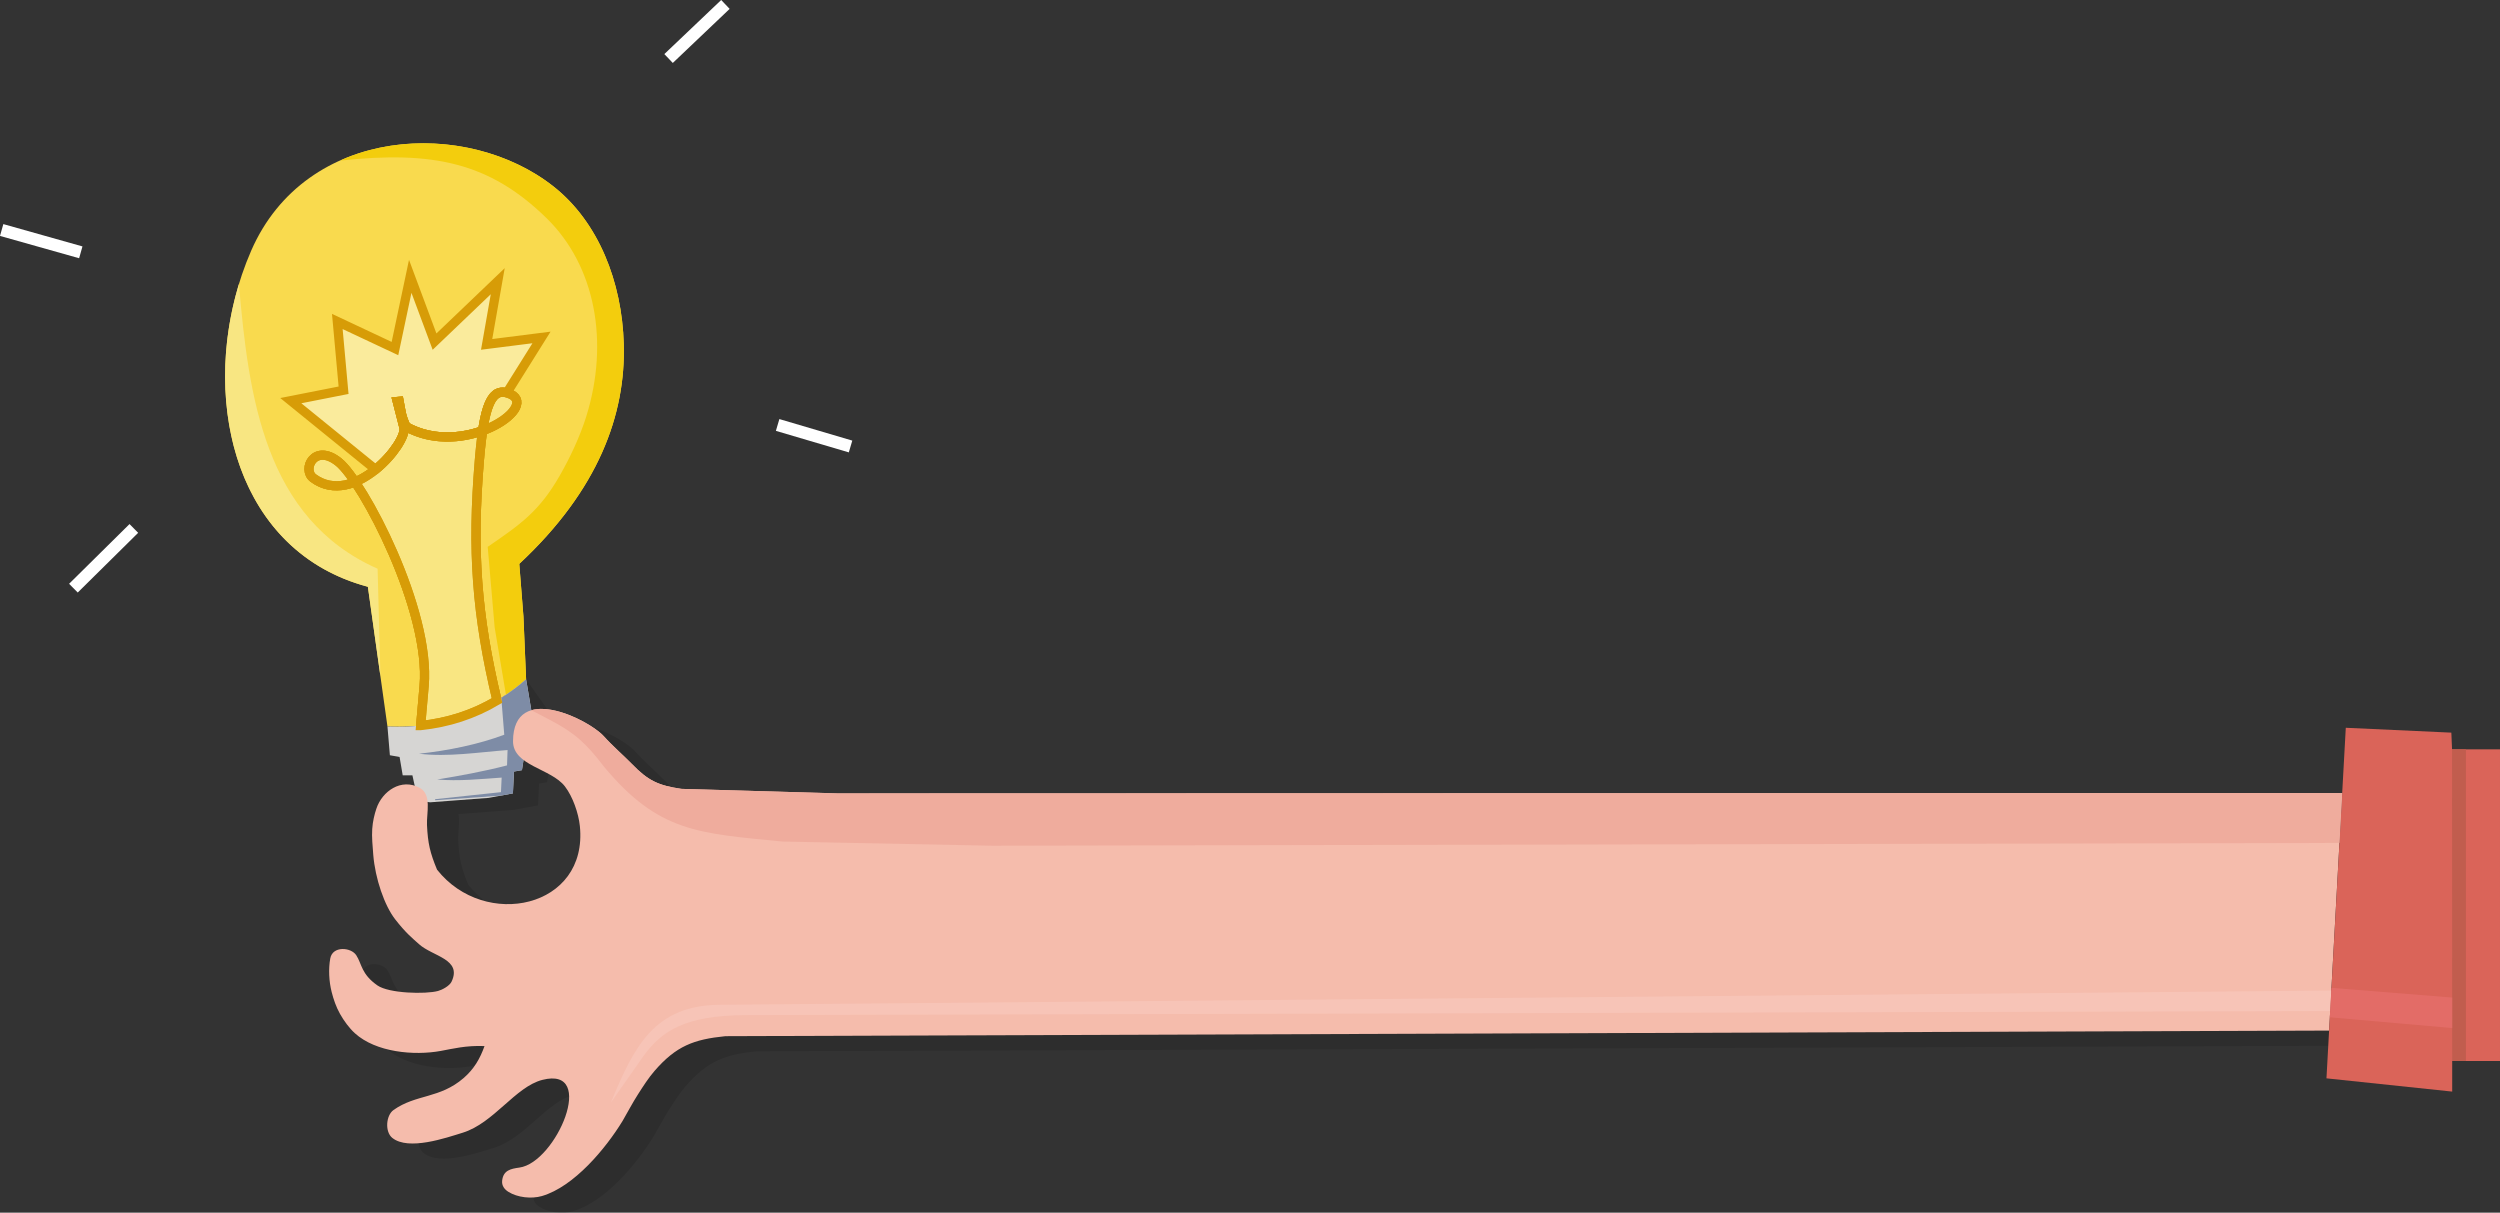 <?xml version="1.0" encoding="UTF-8" standalone="no"?>
<!-- Created with Inkscape (http://www.inkscape.org/) -->

<svg
   xmlns:dc="http://purl.org/dc/elements/1.1/"
   xmlns:cc="http://creativecommons.org/ns#"
   xmlns:rdf="http://www.w3.org/1999/02/22-rdf-syntax-ns#"
   xmlns:svg="http://www.w3.org/2000/svg"
   xmlns="http://www.w3.org/2000/svg"
   xmlns:sodipodi="http://sodipodi.sourceforge.net/DTD/sodipodi-0.dtd"
   xmlns:inkscape="http://www.inkscape.org/namespaces/inkscape"
   width="162.709mm"
   height="78.926mm"
   viewBox="0 0 576.528 279.658"
   id="svg5373"
   version="1.1"
   inkscape:version="0.91 r13725"
   inkscape:export-filename="D:\OpenServer\domains\naturallook.flat\img\arm\lamp-arm.png"
   inkscape:export-xdpi="96.474106"
   inkscape:export-ydpi="96.474106"
   sodipodi:docname="lamp-arm.svg">
  <rect x="0" y="0" width="576.528" height="279.658" fill="#333333" stroke="none"/>
  <defs
     id="defs5375" />
  <sodipodi:namedview
     id="base"
     pagecolor="#ffffff"
     bordercolor="#666666"
     borderopacity="1.0"
     inkscape:pageopacity="0.0"
     inkscape:pageshadow="2"
     inkscape:zoom="0.98994949"
     inkscape:cx="277.49845"
     inkscape:cy="112.36509"
     inkscape:document-units="px"
     inkscape:current-layer="layer1"
     showgrid="false"
     fit-margin-top="0"
     fit-margin-left="0"
     fit-margin-right="0"
     fit-margin-bottom="0"
     inkscape:window-width="1280"
     inkscape:window-height="962"
     inkscape:window-x="-8"
     inkscape:window-y="462"
     inkscape:window-maximized="1" />
  <g
     inkscape:label="Layer 1"
     inkscape:groupmode="layer"
     id="layer1"
     transform="translate(-260.308,-83.962)">
    <path
       d="m 357.314,251.286 0.803,-9.105 c 1.541,-17.466 -14.097,-47.136 -19.696,-51.645 -5.599,-4.51 -8.535,1.713 -5.847,3.684 9.372,6.875 21.782,-8.16 20.883,-11.682 l -1.528,-5.982 0.423,-0.039 c 0.473,2.432 0.417,3.268 1.591,5.83 13.162,7.361 30.582,-4.311 24.198,-7.428 -4.609,-2.25 -6.262,2.819 -7.301,15.346 -1.712,20.629 -0.636,35.519 4.087,55.246 -5.401,3.214 -11.283,5.115 -17.612,5.775 z"
       style="fill:none"
       id="path16"
       inkscape:connector-curvature="0" />
    <path
       d="m 349.659,251.495 -4.514,-32.216 c -33.11,-8.829 -39.532,-48.58 -26.907,-77.516 12.625,-28.936 49.779,-30.656 69.832,-14.704 10.213,8.125 15.688,21.832 16.089,36.258 0.45,16.186 -5.755,33.568 -24.1,50.678 l 0.961,12.172 0.614,14.458 c -8.932,7.816 -19.461,11.31 -31.384,10.895 l -0.591,-0.024 z"
       style="fill:#f9da4e;fill-rule:evenodd"
       id="path18"
       inkscape:connector-curvature="0" />
    <path
       d="m 376.988,244.205 -2.609,-15.561 -1.602,-18.578 c 7.644,-5.23 11.951,-8.248 16.656,-16.496 2.282,-4 4.608,-8.856 6.086,-13.613 5.315,-17.108 2.099,-34.643 -9.129,-45.645 -13.238,-12.97 -26.367,-15.592 -47.539,-13.325 l 1.106,-0.537 c 15.846,-6.505 35.41,-3.496 48.113,6.609 10.213,8.125 15.688,21.832 16.089,36.258 0.45,16.186 -5.755,33.568 -24.1,50.678 l 0.961,12.172 0.614,14.458 c -1.504,1.316 -3.053,2.509 -4.646,3.581 z"
       style="fill:#f3cd0d;fill-rule:evenodd"
       id="path20"
       inkscape:connector-curvature="0" />
    <path
       d="m 348.039,239.935 -2.894,-20.656 c -30.251,-8.067 -38.22,-41.945 -29.742,-69.805 2.237,25.786 5.873,54.083 31.985,65.641 l 0.652,24.82 z"
       style="fill:#f8e682;fill-rule:evenodd"
       id="path22"
       inkscape:connector-curvature="0" />
    <path
       d="m 346.922,192.232 -19.555,-15.876 12.172,-2.402 -1.442,-15.856 13.293,6.246 3.523,-16.656 5.606,15.055 14.574,-13.934 -2.562,14.574 12.652,-1.602 -7.994,12.765 -0.003,3e-4 c -0.949,-0.27 -1.757,-0.164 -2.447,0.319 l -6e-4,0 -5e-4,9e-4 c -0.693,0.485 -1.269,1.35 -1.757,2.596 l -0.002,0.003 -10e-4,0.005 c -0.493,1.264 -0.897,2.919 -1.236,4.967 l -0.002,0.007 -0.012,0.077 c -0.038,0.23 -0.075,0.464 -0.111,0.704 l -0.009,0.057 c -5.075,1.843 -11.793,2.348 -17.665,-0.935 -1.174,-2.562 -1.118,-3.398 -1.591,-5.83 l -0.423,0.039 1.528,5.982 c 0.448,1.753 -2.403,6.358 -6.534,9.694 z"
       style="fill:#faeb9c;fill-rule:evenodd"
       id="path24"
       inkscape:connector-curvature="0" />
    <path
       d="m 357.314,251.286 0.803,-9.105 c 1.541,-17.466 -14.097,-47.136 -19.696,-51.645 -5.599,-4.51 -8.535,1.713 -5.847,3.684 9.372,6.875 21.782,-8.16 20.883,-11.682 l -1.528,-5.982 0.423,-0.039 c 0.473,2.432 0.417,3.268 1.591,5.83 13.162,7.361 30.582,-4.311 24.198,-7.428 -4.609,-2.25 -6.262,2.819 -7.301,15.346 -1.712,20.629 -0.636,35.519 4.087,55.246 -5.401,3.214 -11.283,5.115 -17.612,5.775 z"
       style="fill:none;stroke:#d79c07;stroke-width:2.126;stroke-linecap:butt;stroke-linejoin:miter;stroke-dasharray:none"
       id="path26"
       inkscape:connector-curvature="0" />
    <path
       d="m 357.314,251.286 0.803,-9.105 c 1.541,-17.466 -14.097,-47.136 -19.696,-51.645 -5.599,-4.51 -8.535,1.713 -5.847,3.684 9.372,6.875 21.782,-8.16 20.883,-11.682 l -1.528,-5.982 0.423,-0.039 c 0.473,2.432 0.417,3.268 1.591,5.83 13.162,7.361 30.582,-4.311 24.198,-7.428 -4.609,-2.25 -6.262,2.819 -7.301,15.346 -1.712,20.629 -0.636,35.519 4.087,55.246 -5.401,3.214 -11.283,5.115 -17.612,5.775 z"
       style="fill:#f9e682;fill-rule:evenodd;stroke:#d79c07;stroke-width:2.126;stroke-linecap:butt;stroke-linejoin:miter;stroke-dasharray:none"
       id="path28"
       inkscape:connector-curvature="0" />
    <path
       d="m 804.629,325.109 c -123.275,0.43 -246.549,0.86 -369.824,1.29 -7.3,0.73 -11.371,2.269 -16.351,8.015 -1.397,1.611 -2.617,3.525 -3.847,5.45 -1.23,1.925 -2.351,4.061 -3.527,6.091 -3.88,6.35 -11.172,15.14 -18.595,17.312 -2.387,0.698 -5.642,0.351 -7.744,-0.977 -0.921,-0.582 -1.556,-1.441 -1.424,-2.593 0.272,-2.364 1.956,-2.72 3.97,-2.995 8.48,-1.16 18.022,-23.472 5.31,-20.227 -6.25,1.596 -11.184,9.964 -18.388,12.189 -3.876,1.197 -12.478,4.195 -16.224,1.198 -1.759,-1.407 -1.466,-5.202 0.281,-6.439 5.207,-3.691 10.643,-2.578 16.183,-7.386 2.405,-2.088 3.762,-4.461 4.797,-7.357 -4.285,-0.171 -7.367,0.623 -10.072,1.119 -6.218,1.14 -14.99,0.313 -19.824,-4.077 -1.329,-1.206 -2.535,-2.874 -3.437,-4.476 -0.902,-1.602 -1.502,-3.385 -1.919,-5.036 -0.614,-2.437 -0.773,-5.273 -0.319,-7.751 0.534,-2.912 4.763,-2.601 5.995,-0.722 1.299,1.982 1.123,4.339 4.876,6.955 2.676,1.865 11.137,2.059 13.989,1.279 0.921,-0.252 2.641,-1.145 3.118,-2.158 2.449,-5.208 -4.359,-5.793 -7.514,-8.633 -1.605,-1.445 -3.075,-2.61 -5.516,-5.755 -2.441,-3.145 -4.595,-9.344 -5.036,-14.868 -0.16,-2 -0.36,-4.131 -0.24,-5.915 0.121,-1.785 0.502,-3.345 0.959,-4.716 1.081,-3.244 4.139,-5.872 7.516,-5.564 l -0.619,-2.824 -2.238,0 -0.72,-4.237 -2.238,-0.4 -0.56,-6.635 c 12.167,0.553 17.106,-5.697 26.186,-13.641 l 6.992,9.892 -0.234,1.493 c 5,-3.493 15.764,2.326 18.354,5.211 1.998,2.226 4.889,4.753 6.474,6.392 3.751,3.877 6.098,4.965 11.431,5.755 l 35.892,1.039 347.107,-0.09 -3.02,54.793 z m -438.6,-53.412 c 0.36,1.885 -0.128,4.245 -0.051,5.983 0.19,4.25 0.713,6.434 2.318,10.312 11,13.951 34.913,8.913 32.934,-10.072 -0.307,-2.945 -1.628,-6.746 -3.437,-9.113 -2.489,-3.255 -8.418,-4.32 -10.877,-7.358 l -0.452,2.887 -1.839,0.32 -0.24,5.036 -5.596,1.039 -12.761,0.965 z"
       style="fill:#000000;fill-rule:evenodd;fill-opacity:0.118"
       id="path30"
       inkscape:connector-curvature="0" />
    <path
       d="m 381.634,240.623 1.203,7.122 -2.162,13.822 -1.839,0.32 -0.24,5.036 -5.596,1.039 -13.511,1.022 -2.796,-0.383 -1.279,-5.835 -2.238,0 -0.72,-4.237 -2.238,-0.4 -0.56,-6.635 c 12.167,0.553 22.895,-2.927 31.975,-10.871 z"
       style="fill:#d6d5d3;fill-rule:evenodd"
       id="path32"
       inkscape:connector-curvature="0" />
    <path
       d="m 381.634,240.623 1.203,7.122 -2.162,13.822 -1.839,0.32 -0.24,5.036 -2.798,0.519 -15.146,1.069 0.006,-0.251 15.178,-1.617 0.158,-3.359 c -5.028,0.349 -9.857,0.858 -14.879,0.442 5.332,-0.88 10.646,-1.84 16.122,-3.256 l 0.12,-3.538 c -6.616,0.496 -13.828,1.658 -20.413,0.844 6.676,-0.712 13.706,-2.144 19.651,-4.382 l -0.684,-8.486 0,-3e-4 c 1.974,-1.247 3.882,-2.674 5.722,-4.284 z"
       style="fill:#7e8ca6;fill-rule:evenodd"
       id="path34"
       inkscape:connector-curvature="0" />
    <path
       d="m 797.424,321.625 c -123.275,0.43 -246.549,0.86 -369.824,1.29 -7.3,0.73 -11.371,2.269 -16.351,8.015 -1.397,1.611 -2.617,3.525 -3.847,5.45 -1.23,1.925 -2.351,4.061 -3.527,6.091 -3.88,6.35 -11.172,15.14 -18.595,17.312 -2.387,0.698 -5.642,0.351 -7.744,-0.977 -0.921,-0.582 -1.556,-1.441 -1.424,-2.593 0.272,-2.364 1.956,-2.72 3.97,-2.995 8.48,-1.16 18.022,-23.472 5.311,-20.227 -6.25,1.596 -11.184,9.964 -18.388,12.189 -3.876,1.197 -12.478,4.195 -16.224,1.198 -1.759,-1.407 -1.466,-5.202 0.281,-6.439 5.207,-3.691 10.643,-2.578 16.183,-7.386 2.405,-2.088 3.762,-4.461 4.797,-7.357 -4.285,-0.171 -7.367,0.623 -10.072,1.119 -6.218,1.14 -14.99,0.313 -19.824,-4.077 -1.329,-1.206 -2.535,-2.874 -3.437,-4.476 -0.902,-1.602 -1.502,-3.385 -1.919,-5.036 -0.614,-2.437 -0.773,-5.273 -0.319,-7.751 0.534,-2.912 4.763,-2.601 5.995,-0.722 1.299,1.982 1.123,4.339 4.876,6.955 2.676,1.865 11.137,2.059 13.989,1.279 0.921,-0.252 2.641,-1.145 3.118,-2.158 2.449,-5.208 -4.359,-5.793 -7.514,-8.633 -1.605,-1.445 -3.075,-2.61 -5.516,-5.755 -2.441,-3.145 -4.595,-9.344 -5.036,-14.868 -0.16,-2 -0.36,-4.131 -0.24,-5.915 0.121,-1.785 0.502,-3.345 0.959,-4.716 1.342,-4.027 5.73,-7.105 9.992,-4.796 2.84,1.538 1.557,5.816 1.679,8.553 0.19,4.25 0.713,6.434 2.318,10.312 11,13.951 34.913,8.913 32.934,-10.072 -0.307,-2.945 -1.628,-6.746 -3.437,-9.113 -3.186,-4.167 -12.007,-4.745 -11.974,-10.463 0.08,-13.737 17.533,-4.908 20.928,-1.124 1.998,2.226 4.889,4.753 6.474,6.392 3.751,3.877 6.098,4.965 11.431,5.755 l 35.892,1.039 347.107,-0.09 -3.02,54.793 z"
       style="fill:#f5bcac;fill-rule:evenodd"
       id="path36"
       inkscape:connector-curvature="0" />
    <path
       d="m 836.835,328.638 -11.023,0 0,7.056 -28.996,-3.055 4.457,-80.844 24.344,1.121 0.16,3.844 11.058,0 0,71.878 z"
       style="fill:#da6459;fill-rule:evenodd"
       id="path38"
       inkscape:connector-curvature="0" />
    <path
       d="m 825.777,256.76 0.035,71.878 3.168,0 0,-71.878 -3.203,0 z"
       style="fill:#c15d4e;fill-rule:evenodd"
       id="path40"
       inkscape:connector-curvature="0" />
    <path
       d="m 382.837,247.745 c 5.411,-1.585 14.372,3.393 16.704,5.991 1.998,2.226 4.889,4.753 6.474,6.392 3.751,3.877 6.098,4.965 11.431,5.755 l 35.892,1.039 347.107,-0.09 -0.635,11.52 -310.655,0.641 c -16.137,-0.321 -32.273,-0.641 -48.41,-0.962 -19.39,-1.912 -28.526,-2.117 -41.119,-17.228 -4.133,-5.374 -6.642,-7.771 -12.6,-10.876 l -4.189,-2.183 z"
       style="fill:#efac9d;fill-rule:evenodd"
       id="path42"
       inkscape:connector-curvature="0" />
    <path
       d="m 797.672,317.111 c -124.161,0.321 -241.606,0.625 -365.768,0.946 -13.168,0.155 -18.892,3.27 -23.453,9.789 l -7.283,10.408 c 5.335,-12.889 9.983,-22.454 25.136,-22.581 l 38.284,-0.321 333.344,-2.964 -0.26,4.723 z"
       style="fill:#f7c4b7;fill-rule:evenodd"
       id="path44"
       inkscape:connector-curvature="0" />
    <path
       d="m 797.966,311.773 27.838,2.237 0.003,7.034 -28.216,-2.48 0.374,-6.792 z"
       style="fill:#e36c67;fill-rule:evenodd"
       id="path46"
       inkscape:connector-curvature="0" />
    <path
       d="m 346.922,192.232 -19.555,-15.876 12.172,-2.402 -1.442,-15.856 13.293,6.246 3.523,-16.656 5.606,15.055 14.574,-13.934 -2.562,14.574 12.652,-1.602 -7.994,12.765 -0.003,3e-4 c -0.949,-0.27 -1.757,-0.164 -2.447,0.319 l -6e-4,0 -5e-4,9e-4 c -0.693,0.485 -1.269,1.35 -1.757,2.596 l -0.002,0.003 -10e-4,0.005 c -0.493,1.264 -0.897,2.919 -1.236,4.967 l -0.002,0.007 -0.012,0.077 c -0.038,0.23 -0.075,0.464 -0.111,0.704 l -0.009,0.057 c -5.075,1.843 -11.793,2.348 -17.665,-0.935 -1.174,-2.562 -1.118,-3.398 -1.591,-5.83 l -0.423,0.039 1.528,5.982 c 0.448,1.753 -2.403,6.358 -6.534,9.694 z"
       style="fill:none;stroke:#d79c07;stroke-width:2.126;stroke-linecap:butt;stroke-linejoin:miter;stroke-dasharray:none"
       id="path48"
       inkscape:connector-curvature="0" />
    <path
       d="m 357.314,251.286 0.803,-9.105 c 1.541,-17.466 -14.097,-47.136 -19.696,-51.645 -5.599,-4.51 -8.535,1.713 -5.847,3.684 9.372,6.875 21.782,-8.16 20.883,-11.682 l -1.528,-5.982 0.423,-0.039 c 0.473,2.432 0.417,3.268 1.591,5.83 13.162,7.361 30.582,-4.311 24.198,-7.428 -4.609,-2.25 -6.262,2.819 -7.301,15.346 -1.712,20.629 -0.636,35.519 4.087,55.246 -5.401,3.214 -11.283,5.115 -17.612,5.775 z"
       style="fill:none;stroke:#d79c07;stroke-width:2.126;stroke-linecap:butt;stroke-linejoin:miter;stroke-dasharray:none"
       id="path50"
       inkscape:connector-curvature="0" />
    <path
       d="m 357.314,251.286 0.803,-9.105 c 1.541,-17.466 -14.097,-47.136 -19.696,-51.645 -5.599,-4.51 -8.535,1.713 -5.847,3.684 9.372,6.875 21.782,-8.16 20.883,-11.682 l -1.528,-5.982 0.423,-0.039 c 0.473,2.432 0.417,3.268 1.591,5.83 13.162,7.361 30.582,-4.311 24.198,-7.428 -4.609,-2.25 -6.262,2.819 -7.301,15.346 -1.712,20.629 -0.636,35.519 4.087,55.246 -5.401,3.214 -11.283,5.115 -17.612,5.775 z"
       style="fill:none"
       id="path52"
       inkscape:connector-curvature="0" />
    <path
       d="m 278.94,142.151 -18.248,-5.146"
       style="fill:none;stroke:#ffffff;stroke-width:2.835;stroke-linecap:butt;stroke-linejoin:miter;stroke-dasharray:none"
       id="path54"
       inkscape:connector-curvature="0" />
    <path
       d="m 414.488,97.456 13.11,-12.47"
       style="fill:#ffffff;fill-rule:evenodd"
       id="path60"
       inkscape:connector-curvature="0" />
    <path
       d="m 413.513,96.432 13.11,-12.47 1.949,2.048 -13.11,12.47 -1.949,-2.048 z"
       style="fill:#ffffff;fill-rule:evenodd"
       id="path62"
       inkscape:connector-curvature="0" />
    <path
       d="m 439.638,181.962 16.817,4.965"
       style="fill:#ffffff;fill-rule:evenodd;stroke:#ffffff;stroke-width:2.835;stroke-linecap:butt;stroke-linejoin:miter;stroke-dasharray:none"
       id="path64"
       inkscape:connector-curvature="0" />
    <path
       d="m 291.172,205.825 -13.934,13.774"
       style="fill:none;stroke:#ffffff;stroke-width:2.835;stroke-linecap:butt;stroke-linejoin:miter;stroke-dasharray:none"
       id="path66"
       inkscape:connector-curvature="0" />
  </g>
</svg>
